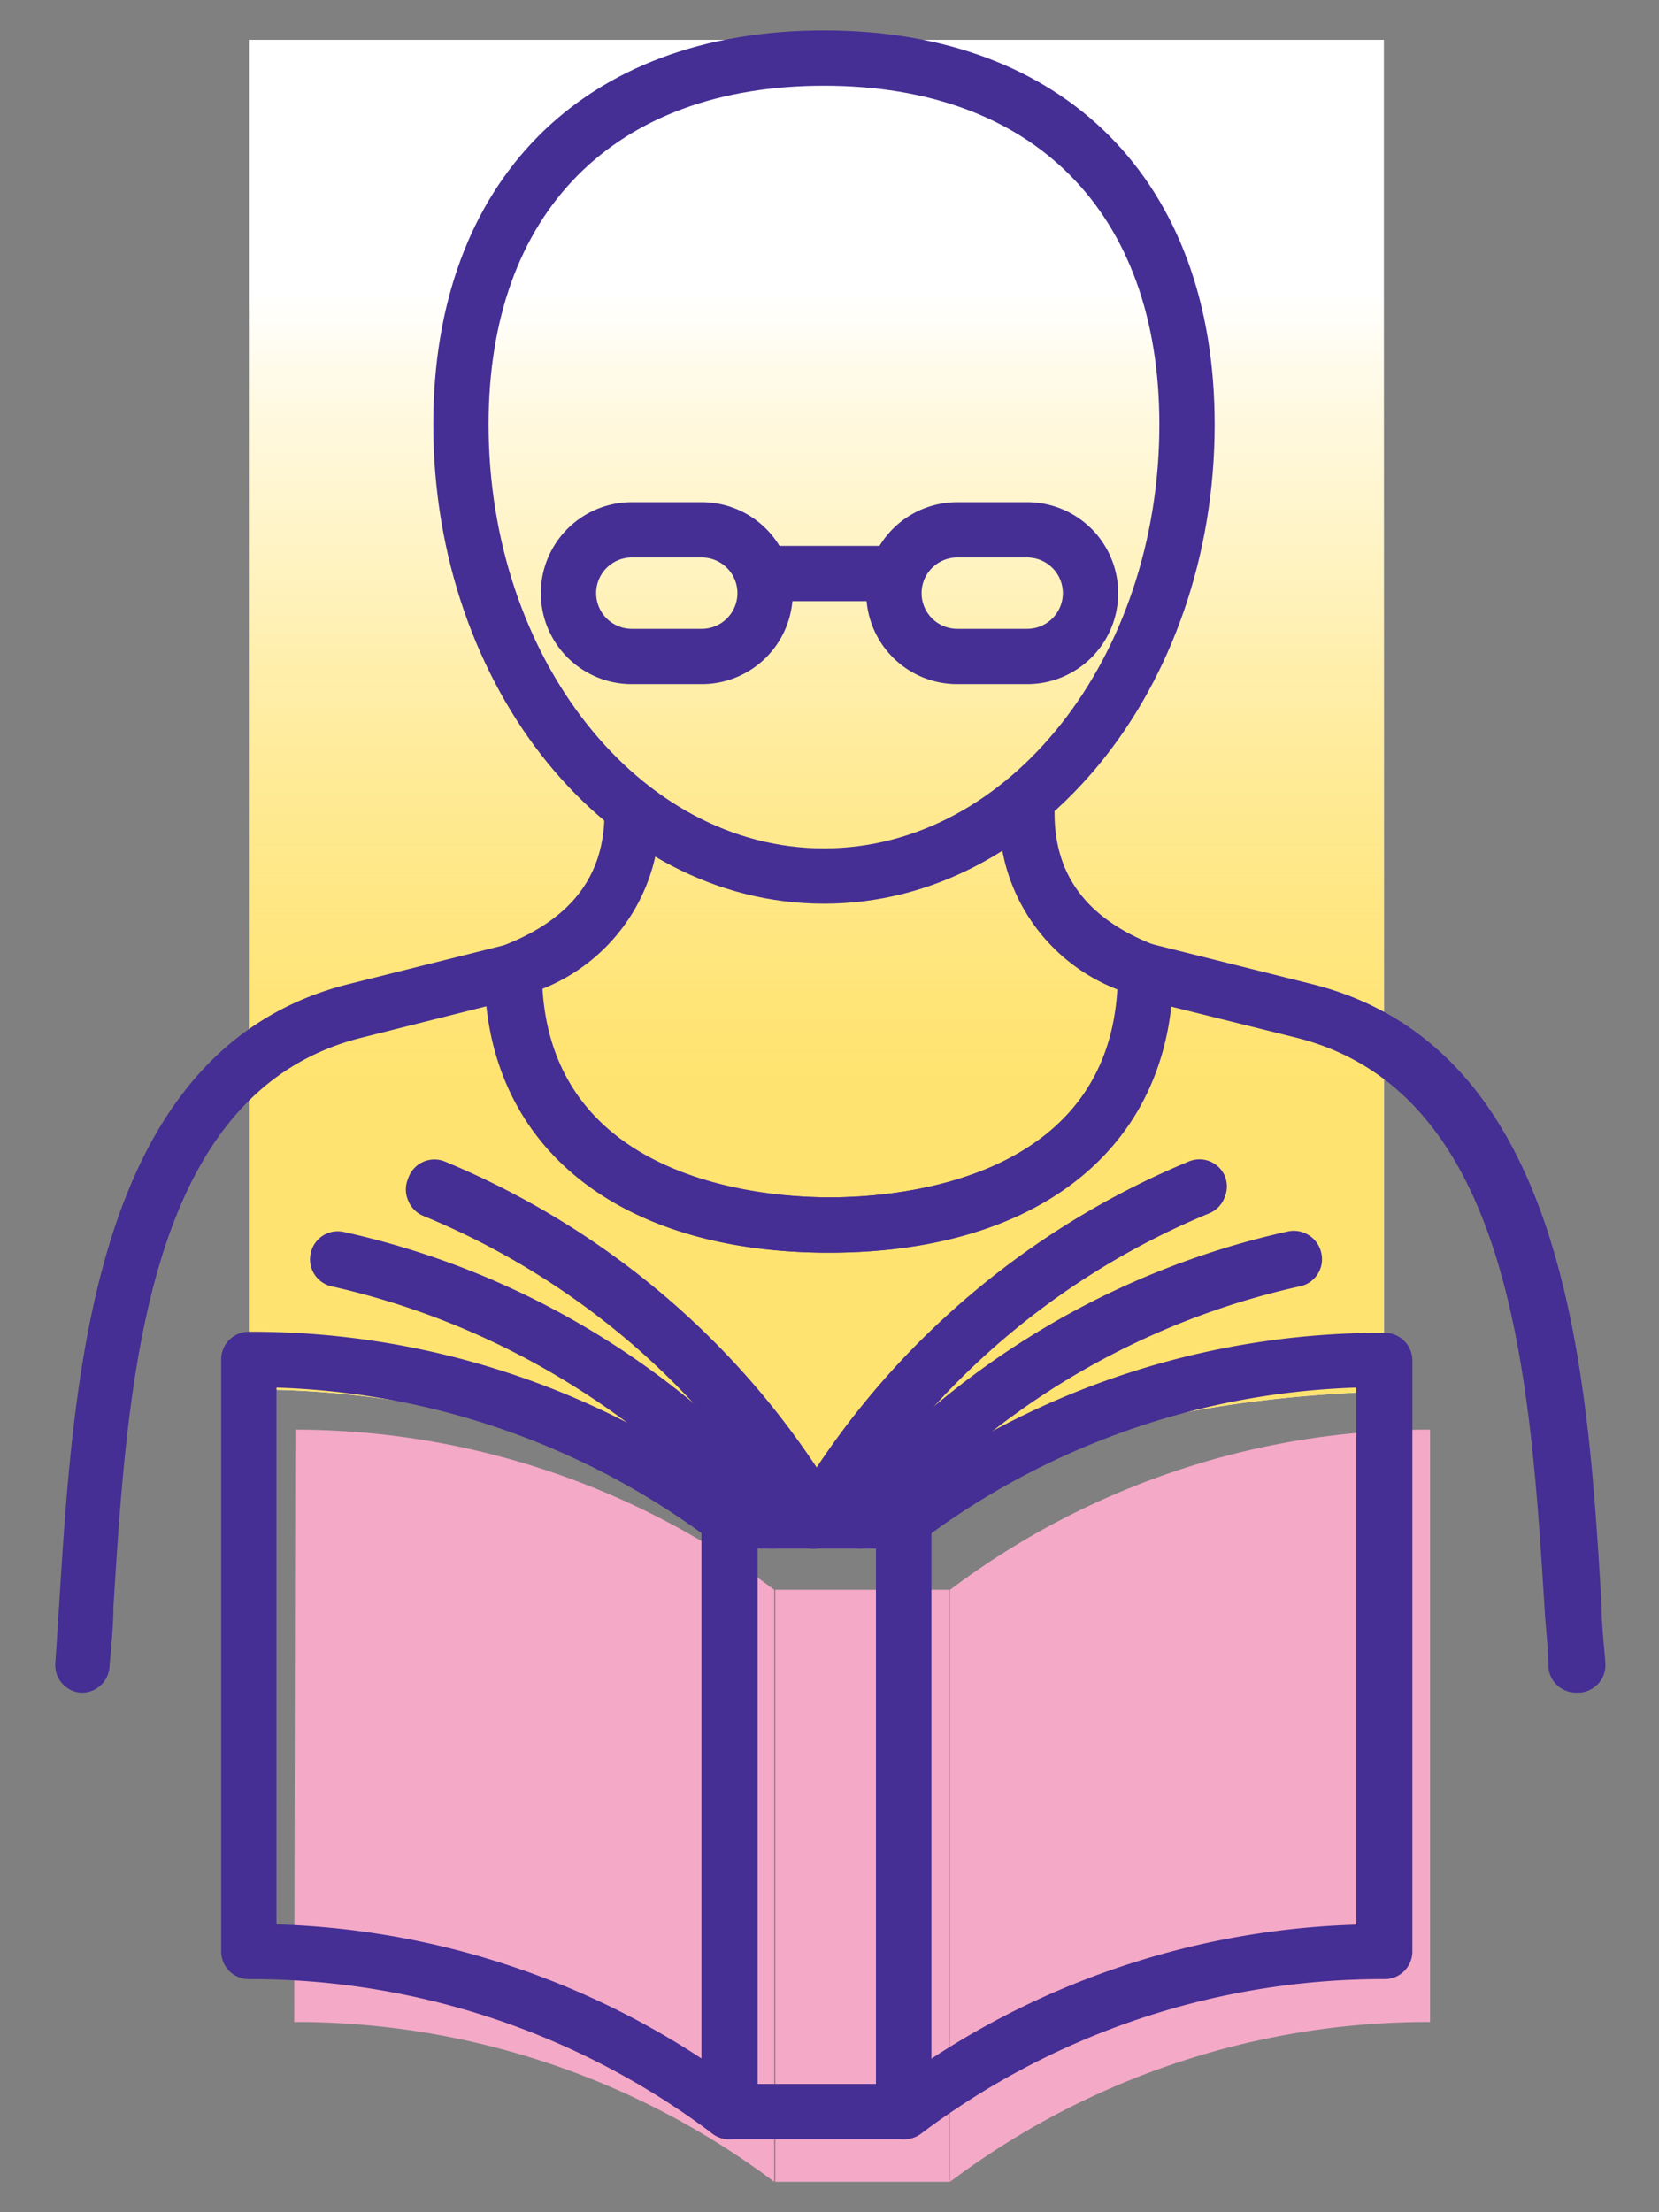 <svg xmlns="http://www.w3.org/2000/svg" xmlns:xlink="http://www.w3.org/1999/xlink" viewBox="0 0 60 80"><rect x="0" y="0" width="60" height="80" fill="#808080" stroke="none"/><defs><style>.cls-1{isolation:isolate;}.cls-2{fill:#fff;}.cls-3{mix-blend-mode:multiply;fill:url(#Gradiente_sem_nome_7);}.cls-4{fill:#f4a9c7;}.cls-5{fill:#452e94;}</style><linearGradient id="Gradiente_sem_nome_7" x1="964.82" y1="-11590.43" x2="964.82" y2="-11643.95" gradientTransform="translate(994.34 -11588.99) rotate(180)" gradientUnits="userSpaceOnUse"><stop offset="0.17" stop-color="#ffe370" stop-opacity="0"/><stop offset="0.24" stop-color="#ffe370" stop-opacity="0.19"/><stop offset="0.37" stop-color="#ffe370" stop-opacity="0.47"/><stop offset="0.48" stop-color="#ffe370" stop-opacity="0.7"/><stop offset="0.58" stop-color="#ffe370" stop-opacity="0.86"/><stop offset="0.66" stop-color="#ffe370" stop-opacity="0.96"/><stop offset="0.7" stop-color="#ffe370"/></linearGradient></defs><title>03_ícone botão ESCOLHA DO PONTO DE VISTA</title><g class="cls-1"><g id="Camada_1" data-name="Camada 1"><g id="_Group_" data-name="&lt;Group&gt;"><path id="_Path_" data-name="&lt;Path&gt;" class="cls-2" d="M9,50.25A33.59,33.59,0,0,1,26.37,55h6.31c4.13-2.71,9.68-4.43,17.37-4.68V1.44H9Z"/><path id="_Path_2" data-name="&lt;Path&gt;" class="cls-3" d="M9,50.25A33.59,33.59,0,0,1,26.37,55h6.31c4.13-2.71,9.68-4.43,17.37-4.68V1.44H9Z"/><g id="_Group_2" data-name="&lt;Group&gt;"><path id="_Path_3" data-name="&lt;Path&gt;" class="cls-4" d="M51.72,51.7a28.8,28.8,0,0,0-17.36,5.79V78.9a28.79,28.79,0,0,1,17.36-5.78Z"/><rect id="_Path_4" data-name="&lt;Path&gt;" class="cls-4" x="28.04" y="57.49" width="6.31" height="21.41"/><path id="_Path_5" data-name="&lt;Path&gt;" class="cls-4" d="M10.68,51.7A28.84,28.84,0,0,1,28,57.49V78.9a28.83,28.83,0,0,0-17.36-5.78Z"/></g><g id="_Group_3" data-name="&lt;Group&gt;"><path id="_Path_6" data-name="&lt;Path&gt;" class="cls-5" d="M30,45.3c-7.67,0-12.43-3.9-12.43-10.18a1,1,0,0,1,.64-.93c2.45-.95,3.65-2.52,3.65-4.78a1,1,0,1,1,2,0,6.72,6.72,0,0,1-4.27,6.36c.44,7,8,7.53,10.41,7.53s10-.56,10.41-7.52a6.69,6.69,0,0,1-4.27-6.37,1,1,0,1,1,2,0c0,2.27,1.2,3.84,3.65,4.78a1,1,0,0,1,.64.93C42.43,41.4,37.67,45.3,30,45.3Z"/></g><g id="_Group_4" data-name="&lt;Group&gt;"><path id="_Path_7" data-name="&lt;Path&gt;" class="cls-5" d="M57,61.21a1,1,0,0,1-1-.93c0-.68-.1-1.4-.14-2.14-.52-8.32-1.17-18.68-9-20.62l-4.55-1.13c-.6,5.53-5.22,8.91-12.36,8.91s-11.76-3.38-12.36-8.91L13.1,37.52c-7.84,1.94-8.48,12.3-9,20.62,0,.74-.09,1.46-.14,2.14a1,1,0,0,1-1.06.93A1,1,0,0,1,2,60.14c.05-.68.09-1.39.14-2.12.53-8.5,1.25-20.15,10.5-22.44l5.72-1.43a1,1,0,0,1,.85.18,1,1,0,0,1,.39.79c0,7.59,8,8.18,10.43,8.18s10.43-.59,10.43-8.18a1,1,0,0,1,.39-.79,1,1,0,0,1,.85-.18l5.72,1.43c9.25,2.29,10,13.94,10.5,22.44,0,.73.09,1.44.14,2.12a1,1,0,0,1-.93,1.07Z"/></g><g id="_Group_5" data-name="&lt;Group&gt;"><path id="_Compound_Path_" data-name="&lt;Compound Path&gt;" class="cls-5" d="M29.8,32.68c-7.79,0-14.13-7.77-14.13-17.33C15.67,6.56,21.08,1.1,29.8,1.1S43.93,6.56,43.93,15.35C43.93,24.91,37.59,32.68,29.8,32.68Zm0-29.58c-7.6,0-12.13,4.58-12.13,12.25,0,8.45,5.44,15.33,12.13,15.33S41.93,23.8,41.93,15.35C41.93,7.68,37.39,3.1,29.8,3.1Z"/></g><g id="_Group_6" data-name="&lt;Group&gt;"><g id="_Group_7" data-name="&lt;Group&gt;"><path id="_Compound_Path_2" data-name="&lt;Compound Path&gt;" class="cls-5" d="M25.38,24.74H22.85a3.29,3.29,0,0,1,0-6.58h2.53a3.29,3.29,0,1,1,0,6.58Zm-2.53-4.58a1.29,1.29,0,0,0,0,2.58h2.53a1.29,1.29,0,1,0,0-2.58Z"/></g><g id="_Group_8" data-name="&lt;Group&gt;"><path id="_Compound_Path_3" data-name="&lt;Compound Path&gt;" class="cls-5" d="M37.15,24.74H34.62a3.29,3.29,0,1,1,0-6.58h2.53a3.29,3.29,0,1,1,0,6.58Zm-2.53-4.58a1.29,1.29,0,1,0,0,2.58h2.53a1.29,1.29,0,1,0,0-2.58Z"/></g><g id="_Group_9" data-name="&lt;Group&gt;"><path id="_Path_8" data-name="&lt;Path&gt;" class="cls-5" d="M32.33,21.74H27.67a1,1,0,0,1,0-2h4.66a1,1,0,0,1,0,2Z"/></g></g><g id="_Group_10" data-name="&lt;Group&gt;"><g id="_Group_11" data-name="&lt;Group&gt;"><g id="_Group_12" data-name="&lt;Group&gt;"><path id="_Compound_Path_4" data-name="&lt;Compound Path&gt;" class="cls-5" d="M32.68,77.36a1,1,0,0,1-.44-.1,1,1,0,0,1-.56-.9V55a1,1,0,0,1,.4-.8,29.69,29.69,0,0,1,18-6,1,1,0,0,1,1,1V70.57a1,1,0,0,1-1,1,27.77,27.77,0,0,0-16.77,5.59A1,1,0,0,1,32.68,77.36Zm1-21.91v19a29.63,29.63,0,0,1,15.37-4.85V50.18A27.65,27.65,0,0,0,33.68,55.45Z"/></g><g id="_Group_13" data-name="&lt;Group&gt;"><path id="_Compound_Path_5" data-name="&lt;Compound Path&gt;" class="cls-5" d="M32.68,77.36H26.37a1,1,0,0,1-1-1V55a1,1,0,0,1,1-1h6.31a1,1,0,0,1,1,1V76.36A1,1,0,0,1,32.68,77.36Zm-5.31-2h4.31V56H27.37Z"/></g><g id="_Group_14" data-name="&lt;Group&gt;"><path id="_Compound_Path_6" data-name="&lt;Compound Path&gt;" class="cls-5" d="M26.37,77.36a1,1,0,0,1-.6-.2A27.77,27.77,0,0,0,9,71.57a1,1,0,0,1-1-1V49.16a1,1,0,0,1,1-1,29.69,29.69,0,0,1,18,6,1,1,0,0,1,.4.8V76.36a1,1,0,0,1-.56.9A1,1,0,0,1,26.37,77.36ZM10,69.59a29.63,29.63,0,0,1,15.37,4.85v-19A27.65,27.65,0,0,0,10,50.18Z"/></g></g><g id="_Group_15" data-name="&lt;Group&gt;"><g id="_Group_16" data-name="&lt;Group&gt;"><path id="_Path_9" data-name="&lt;Path&gt;" class="cls-5" d="M31.11,56a1,1,0,0,1-.65-.23h0A1,1,0,0,1,30.1,55a1,1,0,0,1,.24-.73,29.88,29.88,0,0,1,16.25-9.74,1,1,0,0,1,.76.15,1,1,0,0,1,.44.65A1,1,0,0,1,47,46.52,27.86,27.86,0,0,0,31.87,55.6,1,1,0,0,1,31.11,56Z"/></g><g id="_Group_17" data-name="&lt;Group&gt;"><path id="_Path_10" data-name="&lt;Path&gt;" class="cls-5" d="M29.53,56A1,1,0,0,1,29,55.8h0a1,1,0,0,1-.33-1.35,29.61,29.61,0,0,1,6-7.26A30,30,0,0,1,43,42a1,1,0,0,1,1.29.51,1,1,0,0,1,0,.79,1,1,0,0,1-.54.57A27.77,27.77,0,0,0,30.39,55.46a1,1,0,0,1-.62.46Z"/></g><g id="_Group_18" data-name="&lt;Group&gt;"><path id="_Path_11" data-name="&lt;Path&gt;" class="cls-5" d="M27.94,56a1,1,0,0,1-.76-.35,28.07,28.07,0,0,0-6.7-5.69A28,28,0,0,0,12,46.52a1,1,0,0,1-.77-1.16,1,1,0,0,1,1.2-.81,29.86,29.86,0,0,1,9.07,3.64,29.74,29.74,0,0,1,7.18,6.1A1,1,0,0,1,29,55a1,1,0,0,1-.35.69A1,1,0,0,1,27.94,56Z"/></g><g id="_Group_19" data-name="&lt;Group&gt;"><path id="_Path_12" data-name="&lt;Path&gt;" class="cls-5" d="M29.52,56a.85.85,0,0,1-.23,0,1,1,0,0,1-.63-.46,27.94,27.94,0,0,0-5.61-6.77,27.73,27.73,0,0,0-7.74-4.8,1,1,0,0,1-.55-.56,1,1,0,0,1,0-.79A1,1,0,0,1,16.08,42a30,30,0,0,1,8.3,5.16,29.61,29.61,0,0,1,6,7.26,1,1,0,0,1-.33,1.35A1,1,0,0,1,29.52,56Z"/></g></g></g></g></g></g></svg>